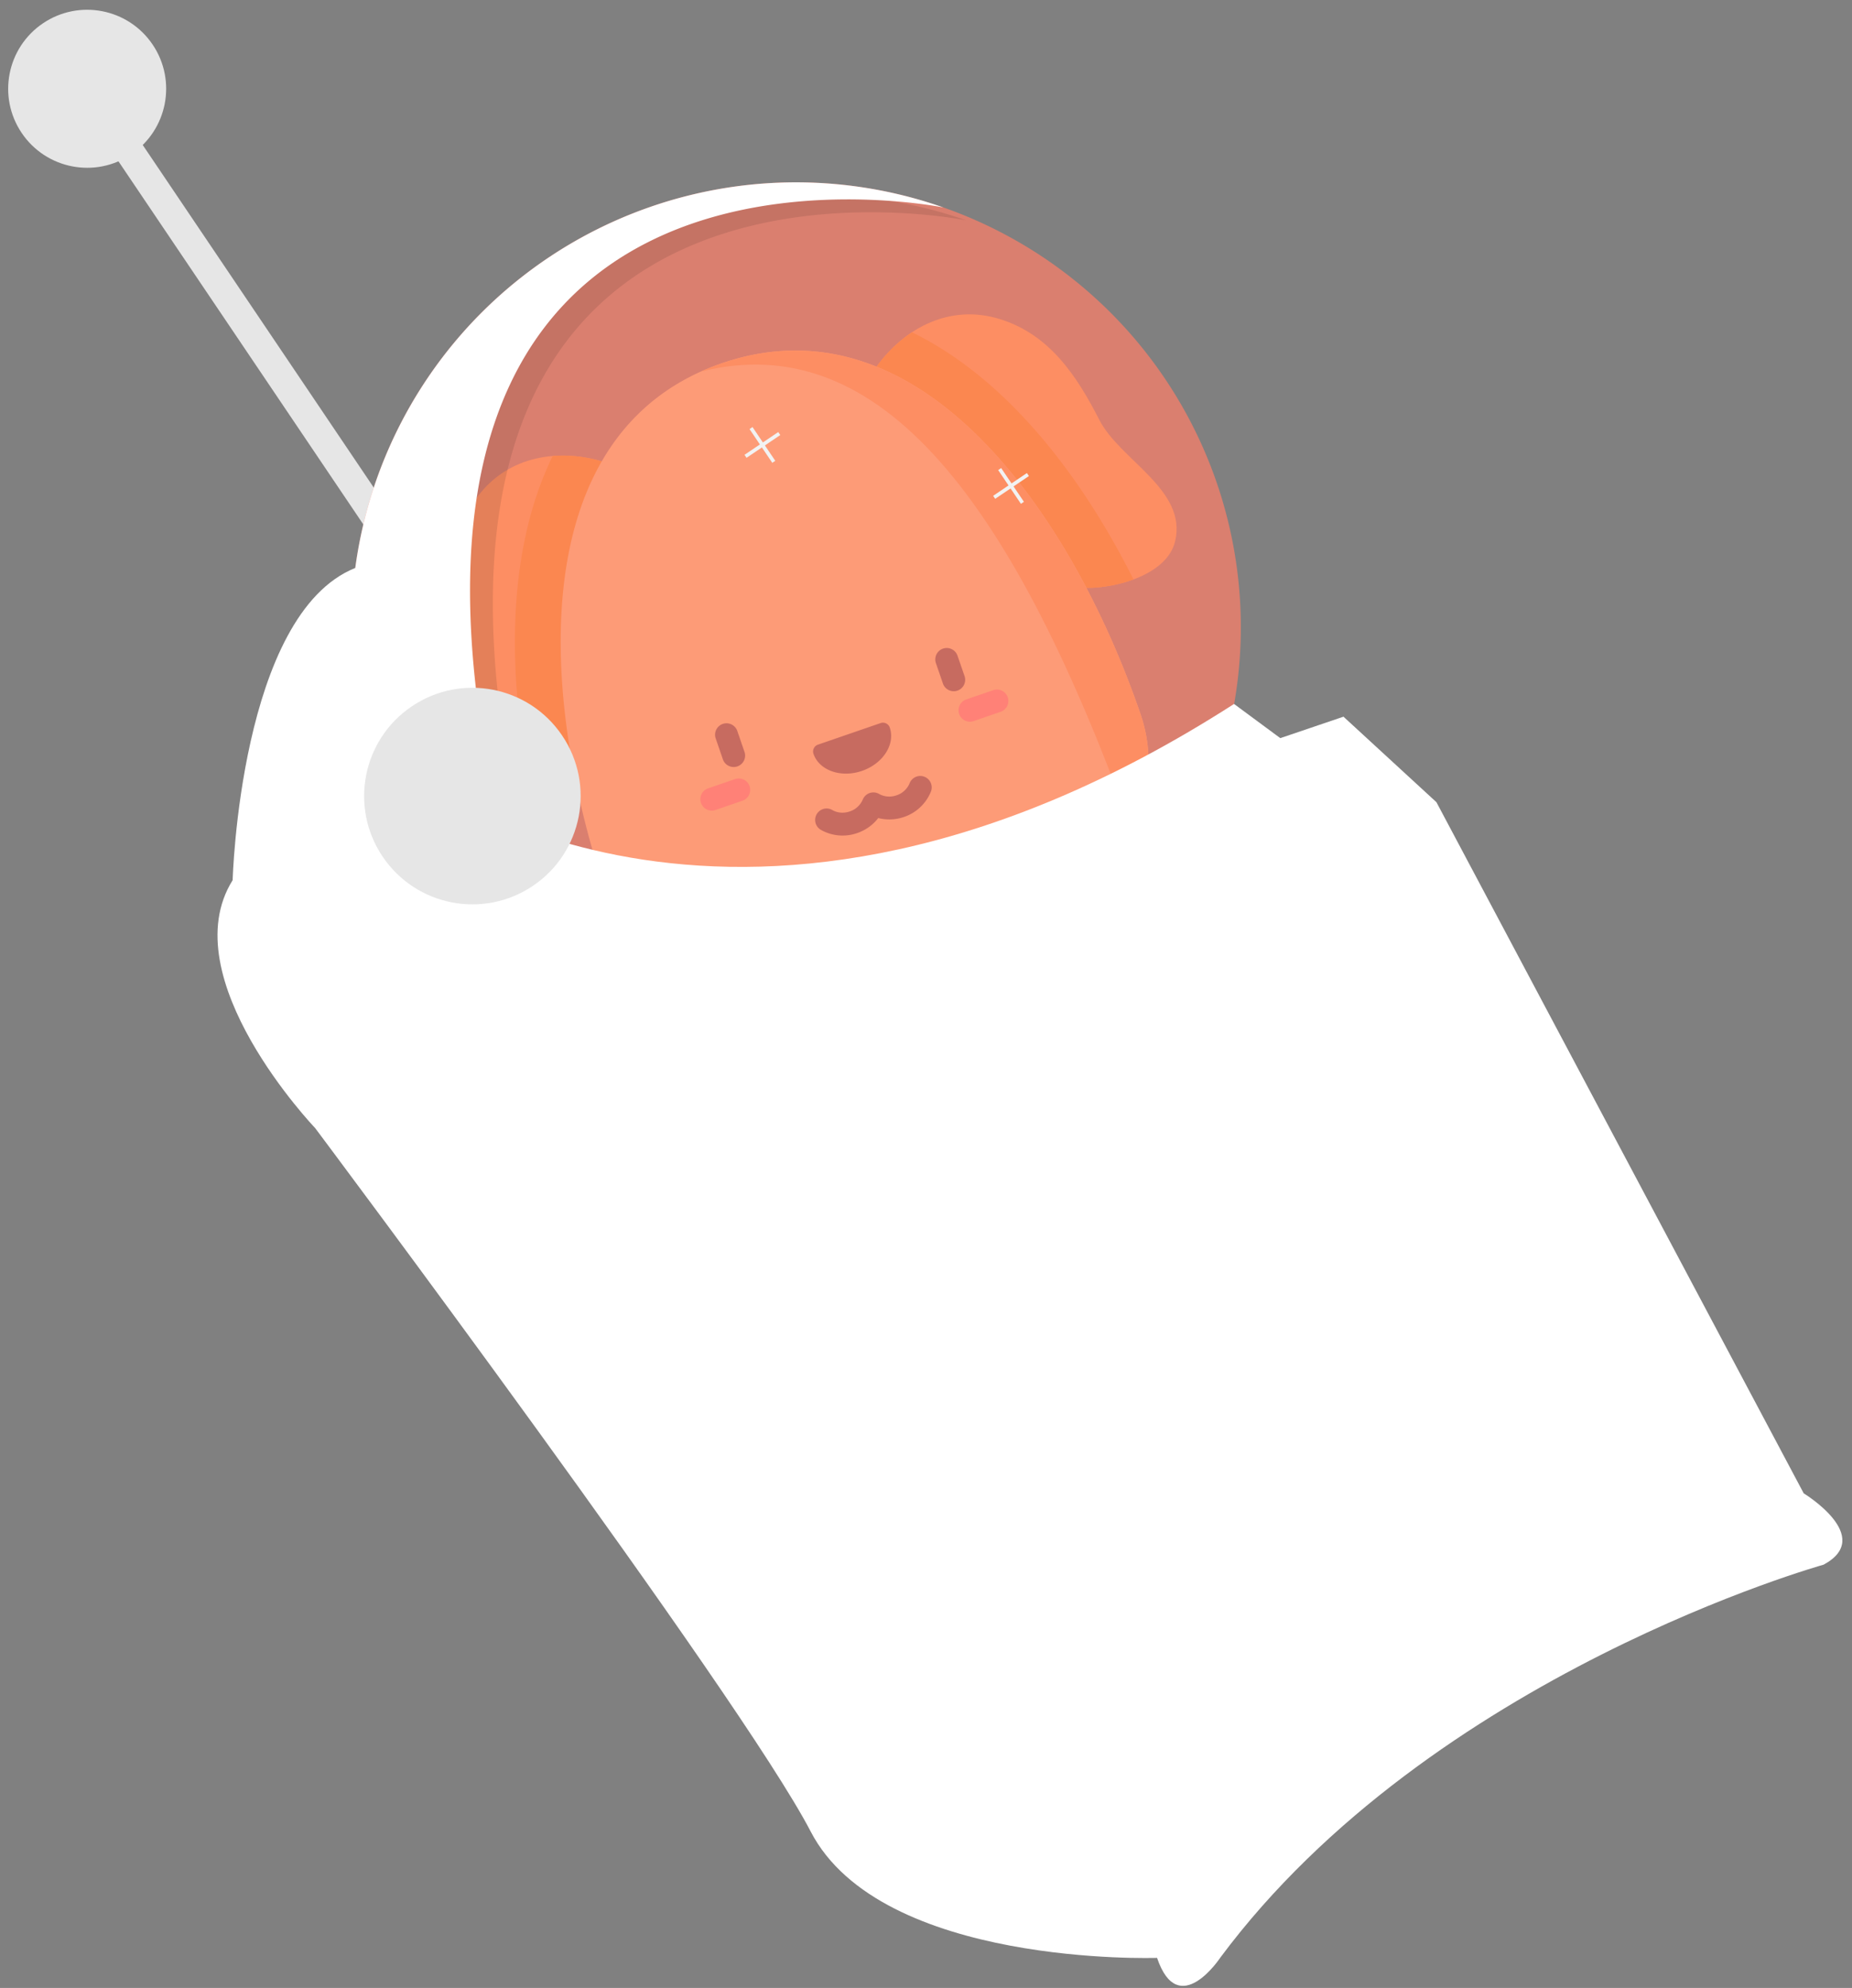 <svg xmlns="http://www.w3.org/2000/svg" width="123" height="132" viewBox="0 0 123 132">
    <rect x="0" y="0" width="123" height="132" fill="#808080" stroke="none"/>
    <g fill="none" fill-rule="nonzero" transform="scale(-1 1) rotate(34 31.98 -121.439)">
        <path fill="#F8B459" d="M30.186 51.8c-2.188 2.71-2.145 6.002-1.75 9.27.36 2.99-2.257 7.11.333 9.49 1.676 1.542 4.974.408 6.616-.728l3.342-19.971c-3.06-1.123-6.416-.692-8.54 1.938zM65.737 42.274c3.25 1.252 4.859 4.125 6.151 7.153 1.182 2.77 5.51 5.028 4.457 8.385-.682 2.174-4.105 2.84-6.095 2.678L57.371 44.865c2.089-2.503 5.21-3.807 8.366-2.591z"/>
        <path fill="#F39C18" d="M73.41 60.147c-1.668-3.988-4.024-8.398-7.26-12.106-1.968-2.254-4.07-4.022-6.275-5.292a9.13 9.13 0 0 0-2.504 2.116l12.88 15.625c.89.072 2.069-.022 3.16-.343zM32.713 57.001c-.949 4.829-.785 9.826-.235 14.115 1.104-.268 2.172-.776 2.907-1.284l3.342-19.971a9.129 9.129 0 0 0-3.227-.58c-1.274 2.202-2.21 4.784-2.787 7.72z"/>
        <path fill="#F9E09D" d="M47.127 43.924C33.68 47.527 33.44 65.16 37.07 78.708c2.346 9.018 16.008 10.482 20.69 10.718a4.901 4.901 0 0 0 2.913-.78C64.608 86.1 75.708 78.001 73.23 69.018 69.6 55.472 60.576 40.32 47.127 43.924z"/>
        <path fill="#F8B459" d="M48.585 43.603c-.48.083-.966.189-1.458.32C33.68 47.528 33.44 65.162 37.07 78.709c.732 2.815 2.568 4.894 4.887 6.43-5.774-22.755-4.954-37.337 6.629-41.535z"/>
        <g fill="#423E4F">
            <path d="M56.573 68.822a.48.48 0 0 0-.59-.33l-4.24 1.136a.48.48 0 0 0-.347.58l.002.005c.303 1.133 1.708 1.741 3.138 1.358s2.342-1.612 2.039-2.745a.013.013 0 0 1-.002-.004zM45.537 67.848a.76.76 0 0 0-.537.93l.362 1.352a.76.76 0 1 0 1.467-.393l-.362-1.351a.76.76 0 0 0-.93-.538zM61.759 65.736l-.362-1.35a.76.76 0 1 0-1.467.392l.362 1.351a.76.76 0 1 0 1.467-.393z"/>
        </g>
        <path fill="#FF889E" d="M46.114 71.518l-1.827.49a.76.76 0 0 0 .393 1.467l1.827-.49a.76.76 0 1 0-.393-1.467zM63.63 66.825l-1.828.49a.76.76 0 0 0 .393 1.467l1.828-.49a.76.76 0 1 0-.393-1.467z"/>
        <path fill="#423E4F" d="M58.643 72.274a.76.76 0 0 0-1.017.347c-.173.354-.506.62-.913.729a1.414 1.414 0 0 1-1.155-.174.772.772 0 0 0-.656-.092.769.769 0 0 0-.45.388c-.173.354-.506.62-.913.728a1.414 1.414 0 0 1-1.155-.174.76.76 0 1 0-.846 1.262 2.933 2.933 0 0 0 2.394.38 2.977 2.977 0 0 0 1.461-.897c.542.181 1.138.2 1.713.046a2.934 2.934 0 0 0 1.884-1.526.76.76 0 0 0-.347-1.017z"/>
        <path fill="#E6E6E6" d="M70.9 5.441h1.943v39.251H70.9z"/>
        <path fill="#FF7E67" d="M82.364 61.208a29.536 29.536 0 1 1-53.24-17.616l.007-.008a29.532 29.532 0 0 1 53.233 17.624z" opacity=".707"/>
        <g fill="#000" opacity=".1">
            <path d="M78.167 48.963l-2.41 13.8c-18.105-47-46.906-18.13-47.403-17.625a29.535 29.535 0 0 1 49.813 3.825z"/>
        </g>
        <path fill="#FFF" d="M78.944 47.408l-2.409 13.8c-18.106-47-46.907-18.13-47.404-17.624a29.535 29.535 0 0 1 49.813 3.824z"/>
        <path fill="#FFF" d="M74.896 41.582l4.048 14.054s-8.404 25.19-47.378 26.068l-1.277 3.599-4.275 1.166-1.943 8.16 5.44 51.687s-2.331 5.052 1.555 4.664c0 0 25.65-8.55 47.8-.777 0 0 4.664 1.943 3.498-2.332 0 0 15.545-9.716 14.38-19.82-1.166-10.104 1.165-57.127 1.165-57.127s2.332-13.602-4.663-16.711c0 0-10.274-14.38-18.35-12.631z"/>
        <circle cx="76.924" cy="58.488" r="7.19" fill="#E6E6E6"/>
        <circle cx="71.872" cy="5.246" r="5.246" fill="#E6E6E6"/>
        <path fill="#F2F2F2" d="M49.27 49.809h-1.232v-1.232h-.24v1.232h-1.232v.24h1.232v1.232h.24v-1.232h1.232zM37.102 61.3H35.87V60.07h-.24V61.3h-1.232v.24h1.232v1.232h.24V61.54h1.232z"/>
    </g>
</svg>
